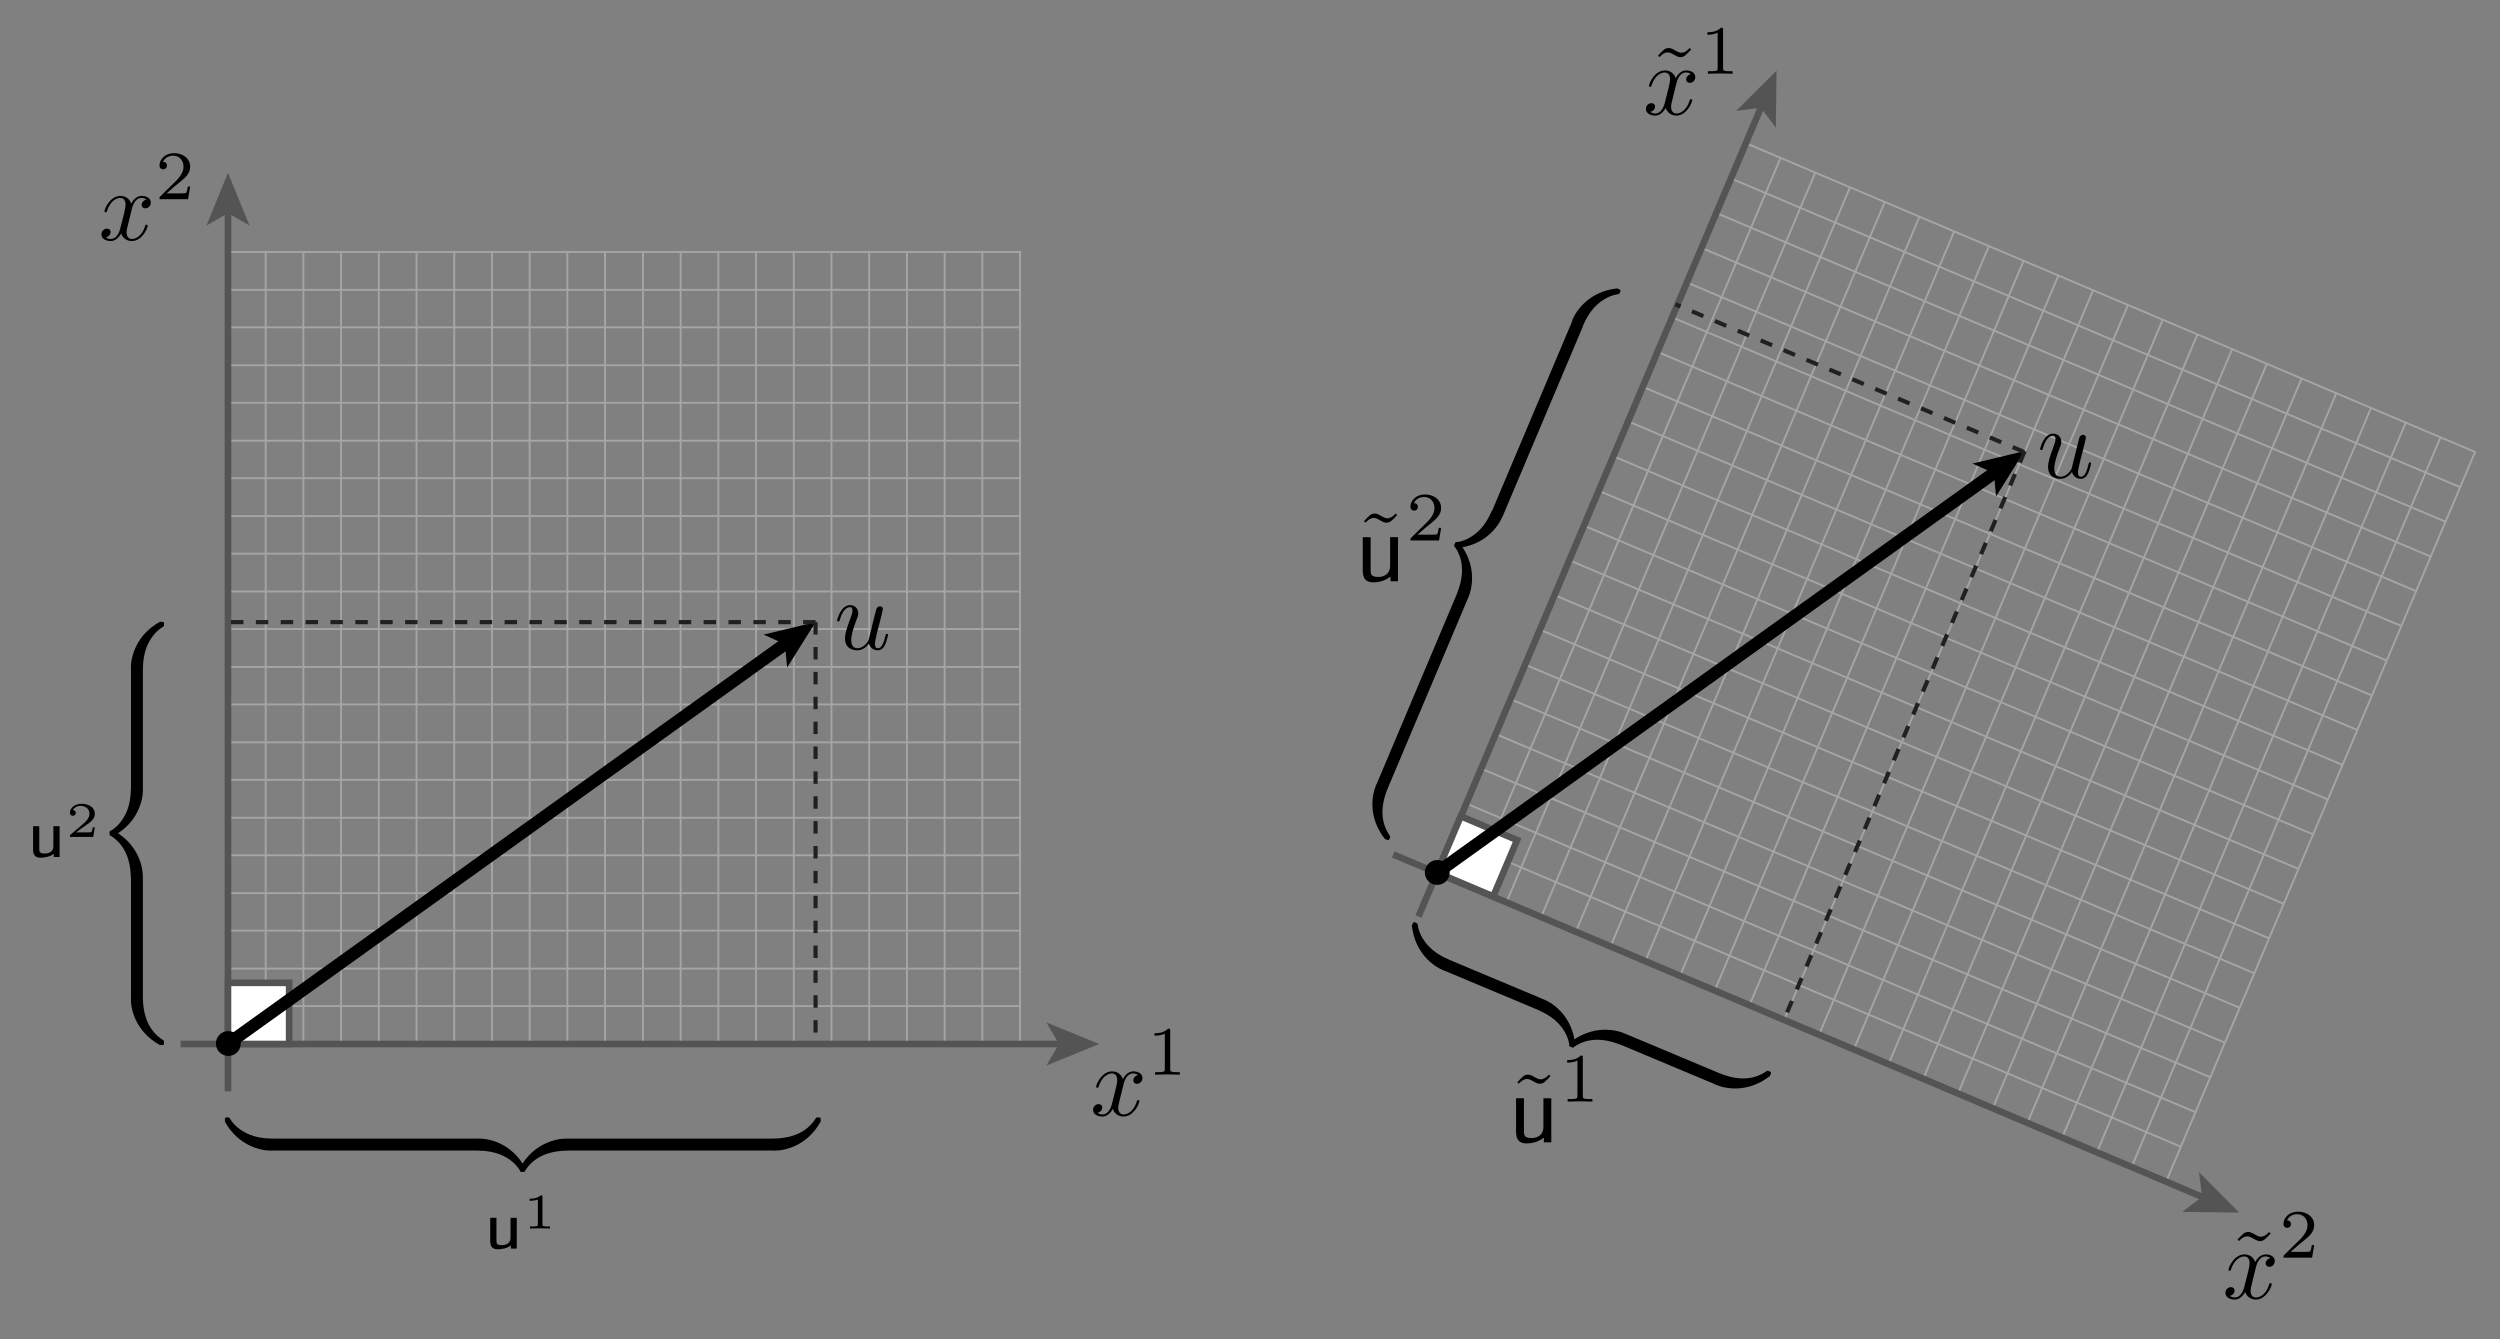 <?xml version="1.0" encoding="utf-8"?>
<!-- Generator: Adobe Illustrator 14.0.0, SVG Export Plug-In . SVG Version: 6.00 Build 43363)  -->
<!DOCTYPE svg PUBLIC "-//W3C//DTD SVG 1.1//EN" "http://www.w3.org/Graphics/SVG/1.1/DTD/svg11.dtd">
<svg version="1.1" id="Layer_1" xmlns="http://www.w3.org/2000/svg" xmlns:xlink="http://www.w3.org/1999/xlink" x="0px" y="0px"
	 width="603px" height="323px" viewBox="0 0 603 323" enable-background="new 0 0 603 323" xml:space="preserve">
<rect x="0" y="0" width="603" height="323" fill="#808080" stroke="none"/>
<g>
	<g>
		<rect x="54.989" y="60.768" fill="none" stroke="#A5A5A5" stroke-width="0.457" width="191.044" height="191.045"/>
		<line fill="none" stroke="#A5A5A5" stroke-width="0.457" x1="54.989" y1="69.911" x2="246.034" y2="69.911"/>
		<line fill="none" stroke="#A5A5A5" stroke-width="0.457" x1="54.989" y1="78.958" x2="246.034" y2="78.958"/>
		<line fill="none" stroke="#A5A5A5" stroke-width="0.457" x1="54.989" y1="88.101" x2="246.034" y2="88.101"/>
		<line fill="none" stroke="#A5A5A5" stroke-width="0.457" x1="54.989" y1="97.149" x2="246.034" y2="97.149"/>
		<line fill="none" stroke="#A5A5A5" stroke-width="0.457" x1="54.989" y1="106.291" x2="246.034" y2="106.291"/>
		<line fill="none" stroke="#A5A5A5" stroke-width="0.457" x1="54.989" y1="115.339" x2="246.034" y2="115.339"/>
		<line fill="none" stroke="#A5A5A5" stroke-width="0.457" x1="54.989" y1="124.481" x2="246.034" y2="124.481"/>
		<line fill="none" stroke="#A5A5A5" stroke-width="0.457" x1="54.989" y1="133.531" x2="246.034" y2="133.531"/>
		<line fill="none" stroke="#A5A5A5" stroke-width="0.457" x1="54.989" y1="142.671" x2="246.034" y2="142.671"/>
		<line fill="none" stroke="#A5A5A5" stroke-width="0.457" x1="54.989" y1="151.72" x2="246.034" y2="151.72"/>
		<line fill="none" stroke="#A5A5A5" stroke-width="0.457" x1="54.989" y1="160.861" x2="246.034" y2="160.861"/>
		<line fill="none" stroke="#A5A5A5" stroke-width="0.457" x1="54.989" y1="169.91" x2="246.034" y2="169.91"/>
		<line fill="none" stroke="#A5A5A5" stroke-width="0.457" x1="54.989" y1="179.053" x2="246.034" y2="179.053"/>
		<line fill="none" stroke="#A5A5A5" stroke-width="0.457" x1="54.989" y1="188.101" x2="246.034" y2="188.101"/>
		<line fill="none" stroke="#A5A5A5" stroke-width="0.457" x1="54.989" y1="197.242" x2="246.034" y2="197.242"/>
		<line fill="none" stroke="#A5A5A5" stroke-width="0.457" x1="54.989" y1="206.291" x2="246.034" y2="206.291"/>
		<line fill="none" stroke="#A5A5A5" stroke-width="0.457" x1="54.989" y1="215.432" x2="246.034" y2="215.432"/>
		<line fill="none" stroke="#A5A5A5" stroke-width="0.457" x1="54.989" y1="224.48" x2="246.034" y2="224.48"/>
		<line fill="none" stroke="#A5A5A5" stroke-width="0.457" x1="54.989" y1="233.623" x2="246.034" y2="233.623"/>
		<line fill="none" stroke="#A5A5A5" stroke-width="0.457" x1="54.989" y1="242.672" x2="246.034" y2="242.672"/>
		<line fill="none" stroke="#A5A5A5" stroke-width="0.457" x1="236.939" y1="251.813" x2="236.939" y2="60.768"/>
		<line fill="none" stroke="#A5A5A5" stroke-width="0.457" x1="227.842" y1="251.813" x2="227.842" y2="60.768"/>
		<line fill="none" stroke="#A5A5A5" stroke-width="0.457" x1="218.749" y1="251.813" x2="218.749" y2="60.768"/>
		<line fill="none" stroke="#A5A5A5" stroke-width="0.457" x1="209.652" y1="251.813" x2="209.652" y2="60.768"/>
		<line fill="none" stroke="#A5A5A5" stroke-width="0.457" x1="200.558" y1="251.813" x2="200.558" y2="60.768"/>
		<line fill="none" stroke="#A5A5A5" stroke-width="0.457" x1="191.462" y1="251.813" x2="191.462" y2="60.768"/>
		<line fill="none" stroke="#A5A5A5" stroke-width="0.457" x1="182.368" y1="251.813" x2="182.368" y2="60.768"/>
		<line fill="none" stroke="#A5A5A5" stroke-width="0.457" x1="173.272" y1="251.813" x2="173.272" y2="60.768"/>
		<line fill="none" stroke="#A5A5A5" stroke-width="0.457" x1="164.177" y1="251.813" x2="164.177" y2="60.768"/>
		<line fill="none" stroke="#A5A5A5" stroke-width="0.457" x1="155.083" y1="251.813" x2="155.083" y2="60.768"/>
		<line fill="none" stroke="#A5A5A5" stroke-width="0.457" x1="145.94" y1="251.813" x2="145.94" y2="60.768"/>
		<line fill="none" stroke="#A5A5A5" stroke-width="0.457" x1="136.845" y1="251.813" x2="136.845" y2="60.768"/>
		<line fill="none" stroke="#A5A5A5" stroke-width="0.457" x1="127.75" y1="251.813" x2="127.75" y2="60.768"/>
		<line fill="none" stroke="#A5A5A5" stroke-width="0.457" x1="118.654" y1="251.813" x2="118.654" y2="60.768"/>
		<line fill="none" stroke="#A5A5A5" stroke-width="0.457" x1="109.56" y1="251.813" x2="109.56" y2="60.768"/>
		<line fill="none" stroke="#A5A5A5" stroke-width="0.457" x1="100.464" y1="251.813" x2="100.464" y2="60.768"/>
		<line fill="none" stroke="#A5A5A5" stroke-width="0.457" x1="91.37" y1="251.813" x2="91.37" y2="60.768"/>
		<line fill="none" stroke="#A5A5A5" stroke-width="0.457" x1="82.274" y1="251.813" x2="82.274" y2="60.768"/>
		<line fill="none" stroke="#A5A5A5" stroke-width="0.457" x1="73.18" y1="251.813" x2="73.18" y2="60.768"/>
		<line fill="none" stroke="#A5A5A5" stroke-width="0.457" x1="64.083" y1="251.813" x2="64.083" y2="60.768"/>
	</g>
	<g>
		<g>
			<line fill="none" stroke="#545454" stroke-width="1.6" x1="43.562" y1="251.813" x2="256.088" y2="251.813"/>
			<polygon fill="#545454" points="265.125,251.813 252.392,257.016 255.414,251.813 252.392,246.613 			"/>
		</g>
	</g>
	<g>
		<g>
			<line fill="none" stroke="#545454" stroke-width="1.6" x1="54.989" y1="263.24" x2="54.989" y2="50.714"/>
			<polygon fill="#545454" points="54.989,41.678 60.191,54.411 54.989,51.389 49.788,54.411 			"/>
		</g>
	</g>
	<rect x="54.989" y="237.062" fill="#FFFFFF" stroke="#545454" stroke-width="1.6" width="14.751" height="14.752"/>
	<g>
		<circle cx="55.073" cy="251.699" r="3"/>
		<g>
			<g>
				<line fill="none" x1="55.073" y1="251.699" x2="189.833" y2="155.004"/>
				<polygon fill="#FFFFFF" points="192.125,153.355 189.843,157 189.66,155.128 187.945,154.36 				"/>
			</g>
			<g>
				<line fill="none" stroke="#000000" stroke-width="3" x1="55.073" y1="251.699" x2="189.833" y2="155.004"/>
				<polygon points="196.711,150.058 189.864,160.988 189.317,155.374 184.17,153.068 				"/>
			</g>
		</g>
	</g>
	<line fill="none" stroke="#231F20" stroke-dasharray="3" x1="196.711" y1="150.058" x2="196.711" y2="251.699"/>
	<line fill="none" stroke="#231F20" stroke-dasharray="3" x1="196.711" y1="150.058" x2="55.073" y2="150.058"/>
	<g>
		<defs>
			<rect id="SVGID_1_" x="53.641" y="268.827" width="145" height="33"/>
		</defs>
		<clipPath id="SVGID_2_">
			<use xlink:href="#SVGID_1_"  overflow="visible"/>
		</clipPath>
		<path clip-path="url(#SVGID_2_)" d="M65.84,275.304c0-0.557,0-0.678-0.336-0.678c-1.462-0.023-3.834-0.214-5.991-1.263
			c-2.588-1.287-3.571-2.788-4.17-3.716c-0.072-0.12-0.216-0.12-0.527-0.12c-0.551,0-0.575,0.026-0.575,0.625v0.383
			c3.259,5.866,8.651,6.992,11.096,6.992c0.504,0,0.504-0.024,0.504-0.677"/>
		<rect x="65.564" y="274.635" clip-path="url(#SVGID_2_)" width="49.76" height="2.868"/>
		<path clip-path="url(#SVGID_2_)" d="M126.641,281.622c-3.243-5.868-8.607-6.994-11.039-6.994c-0.5,0-0.5,0.024-0.5,0.678v1.547
			c0,0.556,0,0.677,0.334,0.677c1.454,0.024,3.814,0.215,5.96,1.263c2.575,1.287,3.552,2.787,4.148,3.716
			c0.07,0.119,0.215,0.119,0.524,0.119c0.549,0,0.573-0.023,0.573-0.623"/>
		<path clip-path="url(#SVGID_2_)" d="M137.04,275.306c0-0.653,0-0.678-0.504-0.678c-2.444,0-7.837,1.15-11.096,6.994v0.383
			c0,0.6,0.024,0.623,0.575,0.623c0.455,0,0.479-0.023,0.599-0.19c1.965-3.121,5.272-4.812,10.137-4.908
			c0.289,0,0.289-0.169,0.289-0.677"/>
		<rect x="136.844" y="274.635" clip-path="url(#SVGID_2_)" width="49.76" height="2.868"/>
		<path clip-path="url(#SVGID_2_)" d="M197.941,270.152c0-0.599-0.024-0.625-0.573-0.625c-0.453,0-0.477,0.024-0.596,0.19
			c-1.955,3.121-5.244,4.812-10.084,4.907c-0.285,0-0.285,0.169-0.285,0.677v1.547c0,0.653,0,0.678,0.5,0.678
			c2.432,0,7.795-1.149,11.038-6.992"/>
		<path clip-path="url(#SVGID_2_)" d="M124.641,293.728h-1.5v4.846c0,1.336-1.112,1.754-2.06,1.754c-1.209,0-1.34-0.334-1.34-1.104
			v-5.496h-1.5v5.607c0,1.489,0.654,1.991,1.826,1.991c0.687,0,2.161-0.134,3.166-0.937v0.77h1.408"/>
		<path clip-path="url(#SVGID_2_)" d="M130.841,288.689c0-0.363-0.037-0.363-0.437-0.363c-0.86,0.8-2.206,0.8-2.447,0.8h-0.206v0.5
			h0.207c0.28,0,1.075-0.033,1.782-0.306v6.002c0,0.372,0,0.504-1.296,0.504h-0.61v0.5c0.656-0.048,1.721-0.048,2.414-0.048
			s1.758,0,2.416,0.048v-0.5h-0.584c-1.239,0-1.239-0.132-1.239-0.506"/>
	</g>
	<g>
		<path d="M33.79,161.581c0.557,0,0.678,0,0.678-0.337c0.023-1.462,0.214-3.834,1.263-5.991c1.287-2.588,2.788-3.571,3.716-4.17
			c0.12-0.072,0.12-0.216,0.12-0.527c0-0.551-0.026-0.575-0.625-0.575h-0.383c-5.866,3.259-6.992,8.651-6.992,11.096
			c0,0.505,0.024,0.505,0.677,0.505"/>
		<rect x="31.591" y="161.305" width="2.868" height="28.952"/>
		<path d="M27.472,201.574c5.868-3.243,6.994-8.607,6.994-11.039c0-0.5-0.024-0.5-0.678-0.5h-1.547c-0.556,0-0.677,0-0.677,0.334
			c-0.024,1.454-0.215,3.813-1.263,5.96c-1.287,2.575-2.787,3.552-3.716,4.148c-0.119,0.07-0.119,0.215-0.119,0.524
			c0,0.549,0.023,0.573,0.623,0.573"/>
		<path d="M33.788,211.973c0.653,0,0.678,0,0.678-0.504c0-2.444-1.15-7.837-6.994-11.096h-0.383c-0.6,0-0.623,0.024-0.623,0.575
			c0,0.455,0.023,0.479,0.19,0.599c3.121,1.965,4.812,5.272,4.908,10.137c0,0.289,0.169,0.289,0.677,0.289"/>
		<rect x="31.591" y="211.777" width="2.868" height="28.951"/>
		<path d="M38.941,252.066c0.599,0,0.625-0.025,0.625-0.573c0-0.452-0.024-0.477-0.19-0.596c-3.121-1.955-4.812-5.245-4.907-10.084
			c0-0.286-0.169-0.286-0.677-0.286h-1.547c-0.653,0-0.678,0-0.678,0.5c0,2.432,1.149,7.796,6.992,11.039"/>
	</g>
	<g>
		<path d="M14.375,199.274h-1.5v4.846c0,1.336-1.112,1.754-2.06,1.754c-1.209,0-1.34-0.334-1.34-1.104v-5.496h-1.5v5.607
			c0,1.489,0.654,1.991,1.826,1.991c0.687,0,2.161-0.134,3.166-0.937v0.77h1.408"/>
		<path d="M22.875,199.567h-0.509c-0.036,0.236-0.157,1.009-0.352,1.133c-0.097,0.075-1.113,0.075-1.296,0.075h-2.373
			c0.799-0.594,1.695-1.271,2.422-1.755c1.09-0.75,2.107-1.452,2.107-2.735c0-1.55-1.459-2.41-3.181-2.41
			c-1.626,0-2.818,0.955-2.818,2.154c0,0.636,0.526,0.746,0.694,0.746c0.322,0,0.706-0.214,0.706-0.7c0-0.428-0.317-0.664-0.695-0.7
			c0.338-0.6,1.038-1,1.846-1c1.171,0,2.148,0.7,2.148,1.882c0,1.014-0.697,1.784-1.623,2.568l-2.933,2.496
			c-0.121,0.108-0.133,0.108-0.145,0.192v0.362h5.602"/>
	</g>
	<g>
		<defs>
			<rect id="SVGID_3_" x="262.754" y="247.809" width="22" height="22"/>
		</defs>
		<clipPath id="SVGID_4_">
			<use xlink:href="#SVGID_3_"  overflow="visible"/>
		</clipPath>
		<path clip-path="url(#SVGID_4_)" d="M270.94,261.766c0.144-0.629,0.693-2.857,2.367-2.857c0.12,0,0.693,0,1.196,0.4
			c-0.67,0.118-1.149,0.708-1.149,1.275c0,0.378,0.264,0.826,0.909,0.826c0.526,0,1.292-0.436,1.292-1.403
			c0-1.259-1.396-1.597-2.201-1.597c-1.391,0-2.229,1.288-2.518,1.848c-0.6-1.605-1.893-1.848-2.589-1.848
			c-2.493,0-3.859,3.108-3.859,3.711c0,0.241,0.239,0.241,0.287,0.241c0.191,0,0.264-0.049,0.312-0.268
			c0.812-2.577,2.391-3.185,3.204-3.185c0.453,0,1.291,0.219,1.291,1.622c0,0.75-0.406,2.372-1.291,5.761
			c-0.383,1.5-1.221,2.517-2.271,2.517c-0.143,0-0.693,0-1.195-0.399c0.602-0.119,1.131-0.614,1.131-1.275
			c0-0.637-0.527-0.826-0.886-0.826c-0.718,0-1.315,0.63-1.315,1.404c0,1.111,1.195,1.596,2.246,1.596
			c1.576,0,2.437-1.708,2.509-1.855c0.287,0.903,1.147,1.855,2.58,1.855c2.461,0,3.824-3.114,3.824-3.717
			c0-0.241-0.215-0.241-0.287-0.241c-0.215,0-0.263,0.098-0.311,0.269c-0.789,2.605-2.415,3.19-3.18,3.19
			c-0.933,0-1.315-0.774-1.315-1.598c0-0.532,0.145-1.065,0.407-2.13"/>
		<path clip-path="url(#SVGID_4_)" d="M282.254,248.578c0-0.451-0.034-0.47-0.501-0.47c-1.069,1.082-2.589,1.101-3.274,1.101v0.6
			c0.41,0,1.536,0,2.476-0.508v8.538c0,0.553,0,0.77-1.709,0.77h-0.649v0.601c0.303-0.018,2.36-0.067,2.979-0.067
			c0.519,0,2.628,0.05,2.996,0.067v-0.601h-0.64c-1.679,0-1.679-0.218-1.679-0.769"/>
	</g>
	<g>
		<defs>
			<rect id="SVGID_5_" x="23.569" y="36.644" width="22.944" height="22"/>
		</defs>
		<clipPath id="SVGID_6_">
			<use xlink:href="#SVGID_5_"  overflow="visible"/>
		</clipPath>
		<path clip-path="url(#SVGID_6_)" d="M31.754,50.601c0.144-0.629,0.693-2.857,2.367-2.857c0.12,0,0.693,0,1.196,0.4
			c-0.67,0.118-1.149,0.708-1.149,1.275c0,0.378,0.264,0.826,0.909,0.826c0.526,0,1.292-0.436,1.292-1.403
			c0-1.259-1.396-1.597-2.201-1.597c-1.391,0-2.229,1.288-2.518,1.848c-0.599-1.605-1.893-1.848-2.589-1.848
			c-2.493,0-3.859,3.108-3.859,3.711c0,0.241,0.239,0.241,0.287,0.241c0.191,0,0.263-0.049,0.311-0.268
			c0.813-2.577,2.391-3.185,3.204-3.185c0.454,0,1.291,0.219,1.291,1.622c0,0.75-0.406,2.372-1.291,5.761
			c-0.382,1.5-1.22,2.517-2.271,2.517c-0.143,0-0.693,0-1.195-0.399c0.602-0.119,1.13-0.614,1.13-1.275
			c0-0.637-0.527-0.826-0.885-0.826c-0.718,0-1.316,0.63-1.316,1.404c0,1.111,1.195,1.596,2.246,1.596
			c1.577,0,2.437-1.708,2.509-1.855c0.287,0.903,1.147,1.855,2.581,1.855c2.461,0,3.824-3.114,3.824-3.717
			c0-0.241-0.215-0.241-0.287-0.241c-0.215,0-0.263,0.098-0.311,0.269c-0.789,2.605-2.415,3.19-3.18,3.19
			c-0.933,0-1.315-0.774-1.315-1.598c0-0.532,0.145-1.065,0.407-2.13"/>
		<path clip-path="url(#SVGID_6_)" d="M45.869,44.997h-0.564c-0.05,0.373-0.216,1.375-0.432,1.545
			c-0.132,0.102-1.409,0.102-1.641,0.102h-3.051c1.741-1.558,2.32-2.027,3.315-2.814c1.228-0.987,2.372-2.026,2.372-3.617
			c0-2.027-1.774-3.269-3.918-3.269c-2.076,0-3.481,1.445-3.481,2.972c0,0.846,0.729,0.929,0.899,0.929
			c0.408,0,0.901-0.289,0.901-0.9c0-0.305-0.114-0.899-0.959-0.899c0.516-1.146,1.646-1.5,2.429-1.5c1.663,0,2.53,1.305,2.53,2.658
			c0,1.455-1.044,2.608-1.581,3.211l-4.05,3.979c-0.168,0.15-0.168,0.184-0.168,0.652h6.897"/>
	</g>
	<g>
		<defs>
			<rect id="SVGID_7_" x="201.813" y="145.951" width="13" height="11"/>
		</defs>
		<clipPath id="SVGID_8_">
			<use xlink:href="#SVGID_7_"  overflow="visible"/>
		</clipPath>
		<path clip-path="url(#SVGID_8_)" d="M209.589,155.212c0.263,1.004,1.098,1.64,2.123,1.64c0.837,0,1.385-0.556,1.767-1.328
			c0.406-0.869,0.718-2.342,0.718-2.39c0-0.24-0.216-0.24-0.288-0.24c-0.239,0-0.263,0.098-0.335,0.438
			c-0.335,1.364-0.79,3.021-1.796,3.021c-0.503,0-0.742-0.313-0.742-1.107c0-0.529,0.288-1.66,0.479-2.502
			c0.216-0.866,0.455-1.731,0.67-2.598c0.072-0.361,0.311-1.275,0.407-1.637c0.12-0.553,0.358-1.467,0.358-1.611
			c0-0.434-0.335-0.652-0.693-0.652c-0.12,0-0.742,0.026-0.935,0.844c-0.455,1.757-1.508,5.966-1.795,7.241
			c-0.024,0.096-0.981,2.021-2.729,2.021c-1.245,0-1.484-1.086-1.484-1.979c0-1.351,0.67-3.257,1.292-4.922
			c0.287-0.723,0.407-1.062,0.407-1.521c0-1.086-0.765-1.979-1.957-1.979c-2.267,0-3.149,3.495-3.149,3.712
			c0,0.241,0.241,0.241,0.289,0.241c0.241,0,0.266-0.049,0.385-0.438c0.603-2.115,1.517-3.015,2.431-3.015
			c0.217,0,0.602,0.026,0.602,0.798c0,0.579-0.264,1.279-0.407,1.641c-0.888,2.39-1.392,3.885-1.392,5.066
			c0,2.292,1.647,2.895,2.935,2.895C208.324,156.85,209.184,155.749,209.589,155.212"/>
	</g>
</g>
<g>
	<g>
		<g>
			
				<rect x="376.267" y="64.304" transform="matrix(-0.921 -0.39 0.39 -0.921 843.938 490.935)" fill="none" stroke="#A5A5A5" stroke-width="0.457" width="191.044" height="191.044"/>
			<line fill="none" stroke="#A5A5A5" stroke-width="0.457" x1="417.5" y1="43.042" x2="593.428" y2="117.521"/>
			<line fill="none" stroke="#A5A5A5" stroke-width="0.457" x1="413.973" y1="51.374" x2="589.9" y2="125.852"/>
			<line fill="none" stroke="#A5A5A5" stroke-width="0.457" x1="410.408" y1="59.793" x2="586.337" y2="134.272"/>
			<line fill="none" stroke="#A5A5A5" stroke-width="0.457" x1="406.881" y1="68.126" x2="582.809" y2="142.604"/>
			<line fill="none" stroke="#A5A5A5" stroke-width="0.457" x1="403.316" y1="76.543" x2="579.245" y2="151.022"/>
			<line fill="none" stroke="#A5A5A5" stroke-width="0.457" x1="399.789" y1="84.876" x2="575.718" y2="159.354"/>
			<line fill="none" stroke="#A5A5A5" stroke-width="0.457" x1="396.225" y1="93.295" x2="572.153" y2="167.774"/>
			<line fill="none" stroke="#A5A5A5" stroke-width="0.457" x1="392.697" y1="101.628" x2="568.625" y2="176.106"/>
			<line fill="none" stroke="#A5A5A5" stroke-width="0.457" x1="389.134" y1="110.045" x2="565.063" y2="184.524"/>
			<line fill="none" stroke="#A5A5A5" stroke-width="0.457" x1="385.606" y1="118.378" x2="561.534" y2="192.856"/>
			<line fill="none" stroke="#A5A5A5" stroke-width="0.457" x1="382.042" y1="126.796" x2="557.971" y2="201.275"/>
			<line fill="none" stroke="#A5A5A5" stroke-width="0.457" x1="378.515" y1="135.129" x2="554.442" y2="209.608"/>
			<line fill="none" stroke="#A5A5A5" stroke-width="0.457" x1="374.95" y1="143.547" x2="550.879" y2="218.027"/>
			<line fill="none" stroke="#A5A5A5" stroke-width="0.457" x1="371.423" y1="151.879" x2="547.352" y2="226.358"/>
			<line fill="none" stroke="#A5A5A5" stroke-width="0.457" x1="367.859" y1="160.299" x2="543.787" y2="234.777"/>
			<line fill="none" stroke="#A5A5A5" stroke-width="0.457" x1="364.331" y1="168.632" x2="540.261" y2="243.11"/>
			<line fill="none" stroke="#A5A5A5" stroke-width="0.457" x1="360.768" y1="177.049" x2="536.695" y2="251.528"/>
			<line fill="none" stroke="#A5A5A5" stroke-width="0.457" x1="357.24" y1="185.381" x2="533.168" y2="259.86"/>
			<line fill="none" stroke="#A5A5A5" stroke-width="0.457" x1="353.676" y1="193.8" x2="529.604" y2="268.28"/>
			<line fill="none" stroke="#A5A5A5" stroke-width="0.457" x1="350.148" y1="202.134" x2="526.076" y2="276.612"/>
			<line fill="none" stroke="#A5A5A5" stroke-width="0.457" x1="514.138" y1="281.484" x2="588.617" y2="105.555"/>
			<line fill="none" stroke="#A5A5A5" stroke-width="0.457" x1="505.76" y1="277.939" x2="580.239" y2="102.009"/>
			<line fill="none" stroke="#A5A5A5" stroke-width="0.457" x1="497.386" y1="274.394" x2="571.866" y2="98.463"/>
			<line fill="none" stroke="#A5A5A5" stroke-width="0.457" x1="489.008" y1="270.848" x2="563.489" y2="94.918"/>
			<line fill="none" stroke="#A5A5A5" stroke-width="0.457" x1="480.635" y1="267.303" x2="555.115" y2="91.373"/>
			<line fill="none" stroke="#A5A5A5" stroke-width="0.457" x1="472.259" y1="263.757" x2="546.739" y2="87.827"/>
			<line fill="none" stroke="#A5A5A5" stroke-width="0.457" x1="463.884" y1="260.211" x2="538.364" y2="84.281"/>
			<line fill="none" stroke="#A5A5A5" stroke-width="0.457" x1="455.509" y1="256.665" x2="529.988" y2="80.735"/>
			<line fill="none" stroke="#A5A5A5" stroke-width="0.457" x1="447.133" y1="253.119" x2="521.612" y2="77.189"/>
			<line fill="none" stroke="#A5A5A5" stroke-width="0.457" x1="438.758" y1="249.573" x2="513.237" y2="73.644"/>
			<line fill="none" stroke="#A5A5A5" stroke-width="0.457" x1="430.338" y1="246.009" x2="504.819" y2="70.08"/>
			<line fill="none" stroke="#A5A5A5" stroke-width="0.457" x1="421.962" y1="242.463" x2="496.443" y2="66.534"/>
			<line fill="none" stroke="#A5A5A5" stroke-width="0.457" x1="413.588" y1="238.918" x2="488.068" y2="62.988"/>
			<line fill="none" stroke="#A5A5A5" stroke-width="0.457" x1="405.211" y1="235.372" x2="479.691" y2="59.442"/>
			<line fill="none" stroke="#A5A5A5" stroke-width="0.457" x1="396.837" y1="231.826" x2="471.317" y2="55.897"/>
			<line fill="none" stroke="#A5A5A5" stroke-width="0.457" x1="388.461" y1="228.279" x2="462.941" y2="52.351"/>
			<line fill="none" stroke="#A5A5A5" stroke-width="0.457" x1="380.086" y1="224.735" x2="454.565" y2="48.805"/>
			<line fill="none" stroke="#A5A5A5" stroke-width="0.457" x1="371.711" y1="221.188" x2="446.19" y2="45.26"/>
			<line fill="none" stroke="#A5A5A5" stroke-width="0.457" x1="363.335" y1="217.644" x2="437.814" y2="41.713"/>
			<line fill="none" stroke="#A5A5A5" stroke-width="0.457" x1="354.96" y1="214.097" x2="429.438" y2="38.167"/>
		</g>
		<g>
			<g>
				<line fill="none" stroke="#545454" stroke-width="1.6" x1="336.061" y1="206.097" x2="531.771" y2="288.951"/>
				<polygon fill="#545454" points="540.093,292.474 526.34,292.301 531.151,288.688 530.396,282.722 				"/>
			</g>
		</g>
		<g>
			<g>
				<line fill="none" stroke="#545454" stroke-width="1.6" x1="342.13" y1="221.075" x2="424.983" y2="25.364"/>
				<polygon fill="#545454" points="428.506,17.043 428.332,30.796 424.721,25.985 418.753,26.74 				"/>
			</g>
		</g>
		
			<rect x="348.877" y="199.259" transform="matrix(-0.921 -0.39 0.39 -0.921 603.775 535.794)" fill="#FFFFFF" stroke="#545454" stroke-width="1.6" width="14.751" height="14.752"/>
		<g>
			<circle cx="346.667" cy="210.437" r="3"/>
			<g>
				<g>
					<line fill="none" x1="346.668" y1="210.438" x2="481.427" y2="113.742"/>
					<polygon fill="#FFFFFF" points="483.72,112.093 481.438,115.738 481.254,113.866 479.539,113.099 					"/>
				</g>
				<g>
					<line fill="none" stroke="#000000" stroke-width="3" x1="346.668" y1="210.438" x2="481.427" y2="113.742"/>
					<polygon points="488.305,108.795 481.459,119.726 480.912,114.112 475.764,111.806 					"/>
				</g>
			</g>
		</g>
		<line fill="none" stroke="#231F20" stroke-dasharray="3" x1="488.355" y1="108.817" x2="430.286" y2="245.987"/>
		<line fill="none" stroke="#231F20" stroke-dasharray="3" x1="488.213" y1="109.009" x2="404.1" y2="73.399"/>
		<g>
			<path d="M349.38,232.151c0.217-0.514,0.264-0.625-0.046-0.755c-1.34-0.59-3.449-1.687-5.031-3.489
				c-1.886-2.192-2.209-3.957-2.398-5.044c-0.021-0.139-0.153-0.194-0.44-0.315c-0.508-0.214-0.54-0.199-0.773,0.353l-0.148,0.354
				c0.727,6.67,5.258,9.802,7.511,10.751c0.464,0.196,0.474,0.174,0.729-0.428"/>
			<polygon points="348.272,234.071 371.089,243.637 372.203,240.993 349.386,231.428 			"/>
			<path d="M379.92,251.827c-0.711-6.667-5.216-9.787-7.458-10.73c-0.461-0.195-0.471-0.172-0.724,0.431l-0.601,1.426
				c-0.215,0.511-0.262,0.624,0.045,0.753c1.33,0.586,3.432,1.678,5.002,3.477c1.873,2.187,2.193,3.948,2.381,5.035
				c0.019,0.138,0.151,0.194,0.437,0.314c0.506,0.212,0.538,0.2,0.771-0.353"/>
			<path d="M391.956,250.045c0.253-0.603,0.263-0.626-0.202-0.82c-2.254-0.95-7.669-1.982-12.941,2.137l-0.148,0.352
				c-0.233,0.553-0.219,0.585,0.288,0.799c0.42,0.176,0.45,0.165,0.625,0.057c3.023-2.114,6.729-2.388,11.246-0.586
				c0.268,0.11,0.334-0.045,0.531-0.514"/>
			<polygon points="390.922,251.994 413.738,261.56 414.852,258.917 392.036,249.35 			"/>
			<path d="M427.04,259.188c0.231-0.553,0.219-0.586-0.284-0.799c-0.419-0.178-0.451-0.163-0.623-0.057
				c-3.015,2.118-6.703,2.399-11.2,0.607c-0.262-0.111-0.327,0.045-0.525,0.513l-0.601,1.425c-0.253,0.604-0.263,0.626,0.198,0.819
				c2.241,0.944,7.63,1.967,12.887-2.158"/>
		</g>
		<g>
			<path d="M381.149,78.406c0.514,0.216,0.625,0.264,0.756-0.047c0.589-1.337,1.685-3.45,3.489-5.031
				c2.19-1.886,3.956-2.208,5.044-2.4c0.139-0.02,0.193-0.153,0.315-0.44c0.213-0.508,0.2-0.54-0.354-0.773l-0.354-0.148
				c-6.67,0.726-9.802,5.258-10.751,7.51c-0.196,0.465-0.174,0.476,0.428,0.729"/>
			
				<rect x="345.85" y="99.439" transform="matrix(0.389 -0.921 0.921 0.389 133.68 403.281)" width="49.969" height="2.867"/>
			<path d="M351.605,132.163c6.666-0.711,9.788-5.216,10.732-7.458c0.193-0.461,0.171-0.471-0.432-0.724l-1.426-0.601
				c-0.511-0.215-0.623-0.263-0.753,0.045c-0.586,1.332-1.678,3.431-3.477,5.003c-2.187,1.873-3.948,2.19-5.035,2.379
				c-0.138,0.019-0.194,0.152-0.314,0.437c-0.213,0.506-0.202,0.537,0.351,0.77"/>
			<path d="M353.389,144.198c0.602,0.252,0.626,0.263,0.82-0.202c0.95-2.252,1.982-7.668-2.137-12.94l-0.353-0.148
				c-0.552-0.232-0.584-0.22-0.797,0.288c-0.177,0.42-0.166,0.451-0.06,0.625c2.115,3.022,2.389,6.727,0.589,11.247
				c-0.113,0.267,0.045,0.332,0.512,0.53"/>
			<polygon points="351.44,143.165 332.007,189.198 334.649,190.311 354.084,144.278 			"/>
			<path d="M334.378,202.5c0.552,0.233,0.586,0.22,0.799-0.285c0.175-0.417,0.162-0.449,0.056-0.623
				c-2.117-3.013-2.397-6.702-0.607-11.198c0.11-0.263-0.045-0.329-0.512-0.526l-1.427-0.601c-0.603-0.254-0.623-0.263-0.818,0.198
				c-0.943,2.241-1.968,7.629,2.158,12.888"/>
		</g>
		<g>
			<defs>
				<rect id="SVGID_9_" x="365.275" y="254.298" width="18.999" height="21.999"/>
			</defs>
			<clipPath id="SVGID_10_">
				<use xlink:href="#SVGID_9_"  overflow="visible"/>
			</clipPath>
			<path clip-path="url(#SVGID_10_)" d="M373.591,259.198c-0.001,0.023-0.913,1.146-1.971,1.146
				c-0.552,0.001-1.152-0.358-1.562-0.598c-0.649-0.383-1.081-0.549-1.489-0.55c-0.913,0.001-1.37,0.521-2.595,1.847l0.384,0.355
				c0-0.024,0.912-1.148,1.97-1.148c0.554-0.001,1.154,0.358,1.562,0.599c0.647,0.381,1.081,0.55,1.489,0.55
				c0.913,0,1.369-0.521,2.596-1.847"/>
			<path clip-path="url(#SVGID_10_)" d="M374.176,264.897l-1.9,0.001v6.961c0,1.798-1.33,2.638-2.85,2.639
				c-1.685-0.001-1.851-0.625-1.851-1.656v-7.944h-1.9v8.026c0,1.726,0.553,2.873,2.545,2.874c1.272,0,2.977-0.383,4.154-1.414
				l-0.001,1.152l1.802-0.001"/>
			<path clip-path="url(#SVGID_10_)" d="M381.774,255.067c0-0.451-0.033-0.47-0.501-0.47c-1.069,1.082-2.589,1.101-3.274,1.101v0.6
				c0.41,0,1.536,0,2.476-0.508v8.537c0,0.553,0,0.771-1.709,0.771h-0.649v0.601c0.303-0.018,2.36-0.067,2.979-0.067
				c0.519,0,2.628,0.05,2.996,0.067v-0.601l-0.64-0.001c-1.679,0-1.679-0.217-1.679-0.768"/>
		</g>
		<g>
			<defs>
				<rect id="SVGID_11_" x="328.297" y="118.965" width="20" height="22"/>
			</defs>
			<clipPath id="SVGID_12_">
				<use xlink:href="#SVGID_11_"  overflow="visible"/>
			</clipPath>
			<path clip-path="url(#SVGID_12_)" d="M336.614,123.866c0,0.023-0.914,1.147-1.972,1.147c-0.551,0-1.151-0.358-1.562-0.597
				c-0.648-0.383-1.081-0.55-1.489-0.55c-0.913,0-1.37,0.521-2.595,1.845l0.384,0.355c0-0.024,0.914-1.148,1.971-1.148
				c0.554,0,1.153,0.36,1.562,0.598c0.648,0.381,1.081,0.55,1.489,0.55c0.912,0,1.369-0.521,2.597-1.846"/>
			<path clip-path="url(#SVGID_12_)" d="M337.198,129.564l-1.899,0l-0.001,6.962c0.001,1.8-1.33,2.64-2.849,2.639
				c-1.686,0-1.852-0.624-1.852-1.656l0.001-7.944h-1.9v8.026c0,1.726,0.552,2.874,2.545,2.874c1.272,0,2.977-0.382,4.153-1.413
				v1.15l1.803,0"/>
			<path clip-path="url(#SVGID_12_)" d="M347.598,127.318h-0.564c-0.051,0.373-0.217,1.375-0.433,1.545
				c-0.131,0.102-1.409,0.102-1.64,0.102l-3.052,0c1.741-1.558,2.321-2.027,3.316-2.814c1.227-0.988,2.372-2.027,2.372-3.617
				c0-2.028-1.775-3.27-3.918-3.269c-2.076,0-3.481,1.446-3.481,2.972c-0.001,0.846,0.729,0.929,0.899,0.929
				c0.408,0,0.9-0.289,0.9-0.9c0-0.305-0.113-0.899-0.958-0.899c0.516-1.146,1.646-1.5,2.428-1.5c1.663,0,2.531,1.305,2.531,2.658
				c-0.001,1.456-1.045,2.608-1.582,3.21l-4.049,3.979c-0.169,0.15-0.169,0.184-0.168,0.653l6.897,0"/>
		</g>
		<g>
			<defs>
				<rect id="SVGID_13_" x="396.103" y="6.38" width="22" height="22"/>
			</defs>
			<clipPath id="SVGID_14_">
				<use xlink:href="#SVGID_13_"  overflow="visible"/>
			</clipPath>
			<path clip-path="url(#SVGID_14_)" d="M407.519,11.58c0,0.023-0.912,1.148-1.97,1.148c-0.553,0-1.153-0.359-1.562-0.598
				c-0.649-0.383-1.081-0.55-1.488-0.549c-0.913,0-1.37,0.521-2.596,1.845l0.384,0.355c0-0.025,0.913-1.148,1.971-1.148
				c0.553,0,1.153,0.359,1.562,0.599c0.648,0.381,1.081,0.55,1.489,0.55c0.913,0,1.37-0.522,2.596-1.847"/>
			<path clip-path="url(#SVGID_14_)" d="M404.288,20.337c0.144-0.629,0.693-2.857,2.368-2.857c0.118-0.001,0.692,0,1.195,0.4
				c-0.67,0.119-1.149,0.708-1.15,1.276c0.001,0.377,0.265,0.826,0.91,0.826c0.526,0,1.292-0.436,1.292-1.403
				c0-1.259-1.395-1.597-2.201-1.597c-1.391,0-2.23,1.288-2.518,1.847c-0.6-1.605-1.893-1.847-2.589-1.847
				c-2.493,0-3.859,3.108-3.858,3.71c-0.001,0.242,0.238,0.241,0.285,0.241c0.192,0.001,0.264-0.048,0.312-0.266
				c0.812-2.578,2.391-3.185,3.203-3.185c0.454,0,1.291,0.219,1.291,1.622c0,0.75-0.406,2.372-1.291,5.76
				c-0.382,1.5-1.22,2.517-2.271,2.517c-0.144,0-0.693,0-1.195-0.4c0.601-0.119,1.13-0.614,1.13-1.275
				c0-0.637-0.526-0.826-0.885-0.826c-0.718,0-1.316,0.63-1.316,1.404c0,1.112,1.194,1.596,2.246,1.596
				c1.577,0,2.438-1.708,2.511-1.855c0.286,0.904,1.146,1.856,2.579,1.855c2.461,0,3.824-3.114,3.824-3.716
				c0-0.242-0.215-0.241-0.288-0.241c-0.214,0-0.262,0.097-0.31,0.269c-0.79,2.605-2.415,3.19-3.18,3.19
				c-0.933,0-1.315-0.775-1.315-1.598c0-0.533,0.145-1.065,0.407-2.13"/>
			<path clip-path="url(#SVGID_14_)" d="M415.603,7.149c-0.001-0.452-0.034-0.47-0.501-0.47c-1.069,1.082-2.589,1.101-3.274,1.1v0.6
				c0.41,0,1.535,0,2.476-0.508v8.538c0.001,0.553,0,0.77-1.709,0.77l-0.649,0v0.601c0.304-0.017,2.36-0.067,2.98-0.067
				c0.518,0,2.627,0.05,2.995,0.068V17.18h-0.64c-1.679,0-1.679-0.218-1.679-0.769"/>
		</g>
		<g>
			<defs>
				<rect id="SVGID_15_" x="535.88" y="291.954" width="22.944" height="22"/>
			</defs>
			<clipPath id="SVGID_16_">
				<use xlink:href="#SVGID_15_"  overflow="visible"/>
			</clipPath>
			<path clip-path="url(#SVGID_16_)" d="M547.296,297.154c0.001,0.023-0.913,1.146-1.97,1.147c-0.552-0.001-1.153-0.358-1.562-0.598
				c-0.649-0.384-1.082-0.55-1.49-0.551c-0.912,0.001-1.369,0.521-2.595,1.847l0.383,0.355c0.001-0.024,0.915-1.148,1.972-1.149
				c0.553,0,1.153,0.36,1.562,0.6c0.648,0.381,1.081,0.55,1.489,0.55c0.913,0,1.37-0.521,2.596-1.848"/>
			<path clip-path="url(#SVGID_16_)" d="M544.065,305.911c0.144-0.629,0.693-2.857,2.367-2.857c0.12,0,0.693,0,1.196,0.4
				c-0.67,0.117-1.149,0.708-1.149,1.275c0,0.377,0.263,0.826,0.909,0.827c0.526-0.001,1.292-0.437,1.292-1.405
				c0-1.258-1.396-1.596-2.201-1.597c-1.391,0-2.229,1.289-2.518,1.848c-0.6-1.604-1.893-1.847-2.589-1.847
				c-2.493,0-3.859,3.108-3.859,3.711c0.001,0.241,0.239,0.241,0.287,0.24c0.191,0.001,0.263-0.048,0.312-0.267
				c0.812-2.578,2.391-3.185,3.203-3.186c0.453,0.001,1.291,0.22,1.291,1.622c-0.001,0.751-0.405,2.373-1.291,5.762
				c-0.382,1.5-1.22,2.517-2.27,2.518c-0.145-0.001-0.693-0.001-1.197-0.401c0.602-0.118,1.131-0.613,1.131-1.275
				c0-0.636-0.527-0.825-0.885-0.826c-0.718,0.001-1.316,0.631-1.316,1.405c0,1.111,1.195,1.596,2.246,1.595
				c1.577,0.001,2.438-1.708,2.51-1.855c0.287,0.904,1.146,1.856,2.58,1.855c2.461,0.001,3.824-3.113,3.824-3.716
				c-0.001-0.241-0.215-0.242-0.287-0.241c-0.215,0-0.262,0.098-0.312,0.269c-0.788,2.604-2.414,3.19-3.179,3.19
				c-0.934,0-1.315-0.774-1.315-1.598c0-0.532,0.145-1.066,0.407-2.13"/>
			<path clip-path="url(#SVGID_16_)" d="M558.18,300.307l-0.564,0.001c-0.05,0.372-0.216,1.374-0.432,1.545
				c-0.132,0.102-1.409,0.101-1.641,0.102h-3.051c1.741-1.558,2.32-2.027,3.315-2.814c1.228-0.987,2.372-2.027,2.372-3.617
				c0-2.028-1.774-3.27-3.918-3.27c-2.077,0.001-3.481,1.446-3.481,2.973c0,0.846,0.729,0.929,0.898,0.929
				c0.409,0,0.902-0.29,0.902-0.9c0.001-0.306-0.115-0.899-0.959-0.899c0.516-1.146,1.646-1.5,2.429-1.5
				c1.663,0,2.53,1.305,2.53,2.657c0,1.455-1.044,2.609-1.581,3.211l-4.051,3.979c-0.167,0.15-0.167,0.184-0.167,0.652h6.897"/>
		</g>
	</g>
	<g>
		<defs>
			<rect id="SVGID_17_" x="491.989" y="104.589" width="13" height="11"/>
		</defs>
		<clipPath id="SVGID_18_">
			<use xlink:href="#SVGID_17_"  overflow="visible"/>
		</clipPath>
		<path clip-path="url(#SVGID_18_)" d="M499.765,113.85c0.263,1.004,1.098,1.64,2.123,1.64c0.837,0,1.385-0.556,1.767-1.328
			c0.406-0.869,0.718-2.342,0.718-2.39c0-0.24-0.216-0.24-0.288-0.24c-0.239,0-0.263,0.098-0.335,0.438
			c-0.335,1.364-0.79,3.021-1.796,3.021c-0.503,0-0.742-0.313-0.742-1.107c0-0.529,0.288-1.66,0.479-2.502
			c0.216-0.866,0.455-1.731,0.67-2.598c0.072-0.361,0.311-1.275,0.407-1.637c0.12-0.553,0.358-1.467,0.358-1.611
			c0-0.434-0.335-0.652-0.693-0.652c-0.12,0-0.742,0.026-0.935,0.844c-0.455,1.757-1.508,5.966-1.795,7.241
			c-0.024,0.096-0.981,2.021-2.729,2.021c-1.245,0-1.484-1.086-1.484-1.979c0-1.351,0.67-3.257,1.292-4.922
			c0.287-0.723,0.407-1.062,0.407-1.521c0-1.086-0.765-1.979-1.957-1.979c-2.267,0-3.149,3.495-3.149,3.712
			c0,0.241,0.241,0.241,0.289,0.241c0.241,0,0.266-0.049,0.385-0.438c0.603-2.115,1.517-3.015,2.431-3.015
			c0.217,0,0.602,0.026,0.602,0.798c0,0.579-0.264,1.279-0.407,1.641c-0.888,2.39-1.392,3.885-1.392,5.066
			c0,2.292,1.647,2.895,2.935,2.895C498.5,115.487,499.359,114.387,499.765,113.85"/>
	</g>
</g>
</svg>
